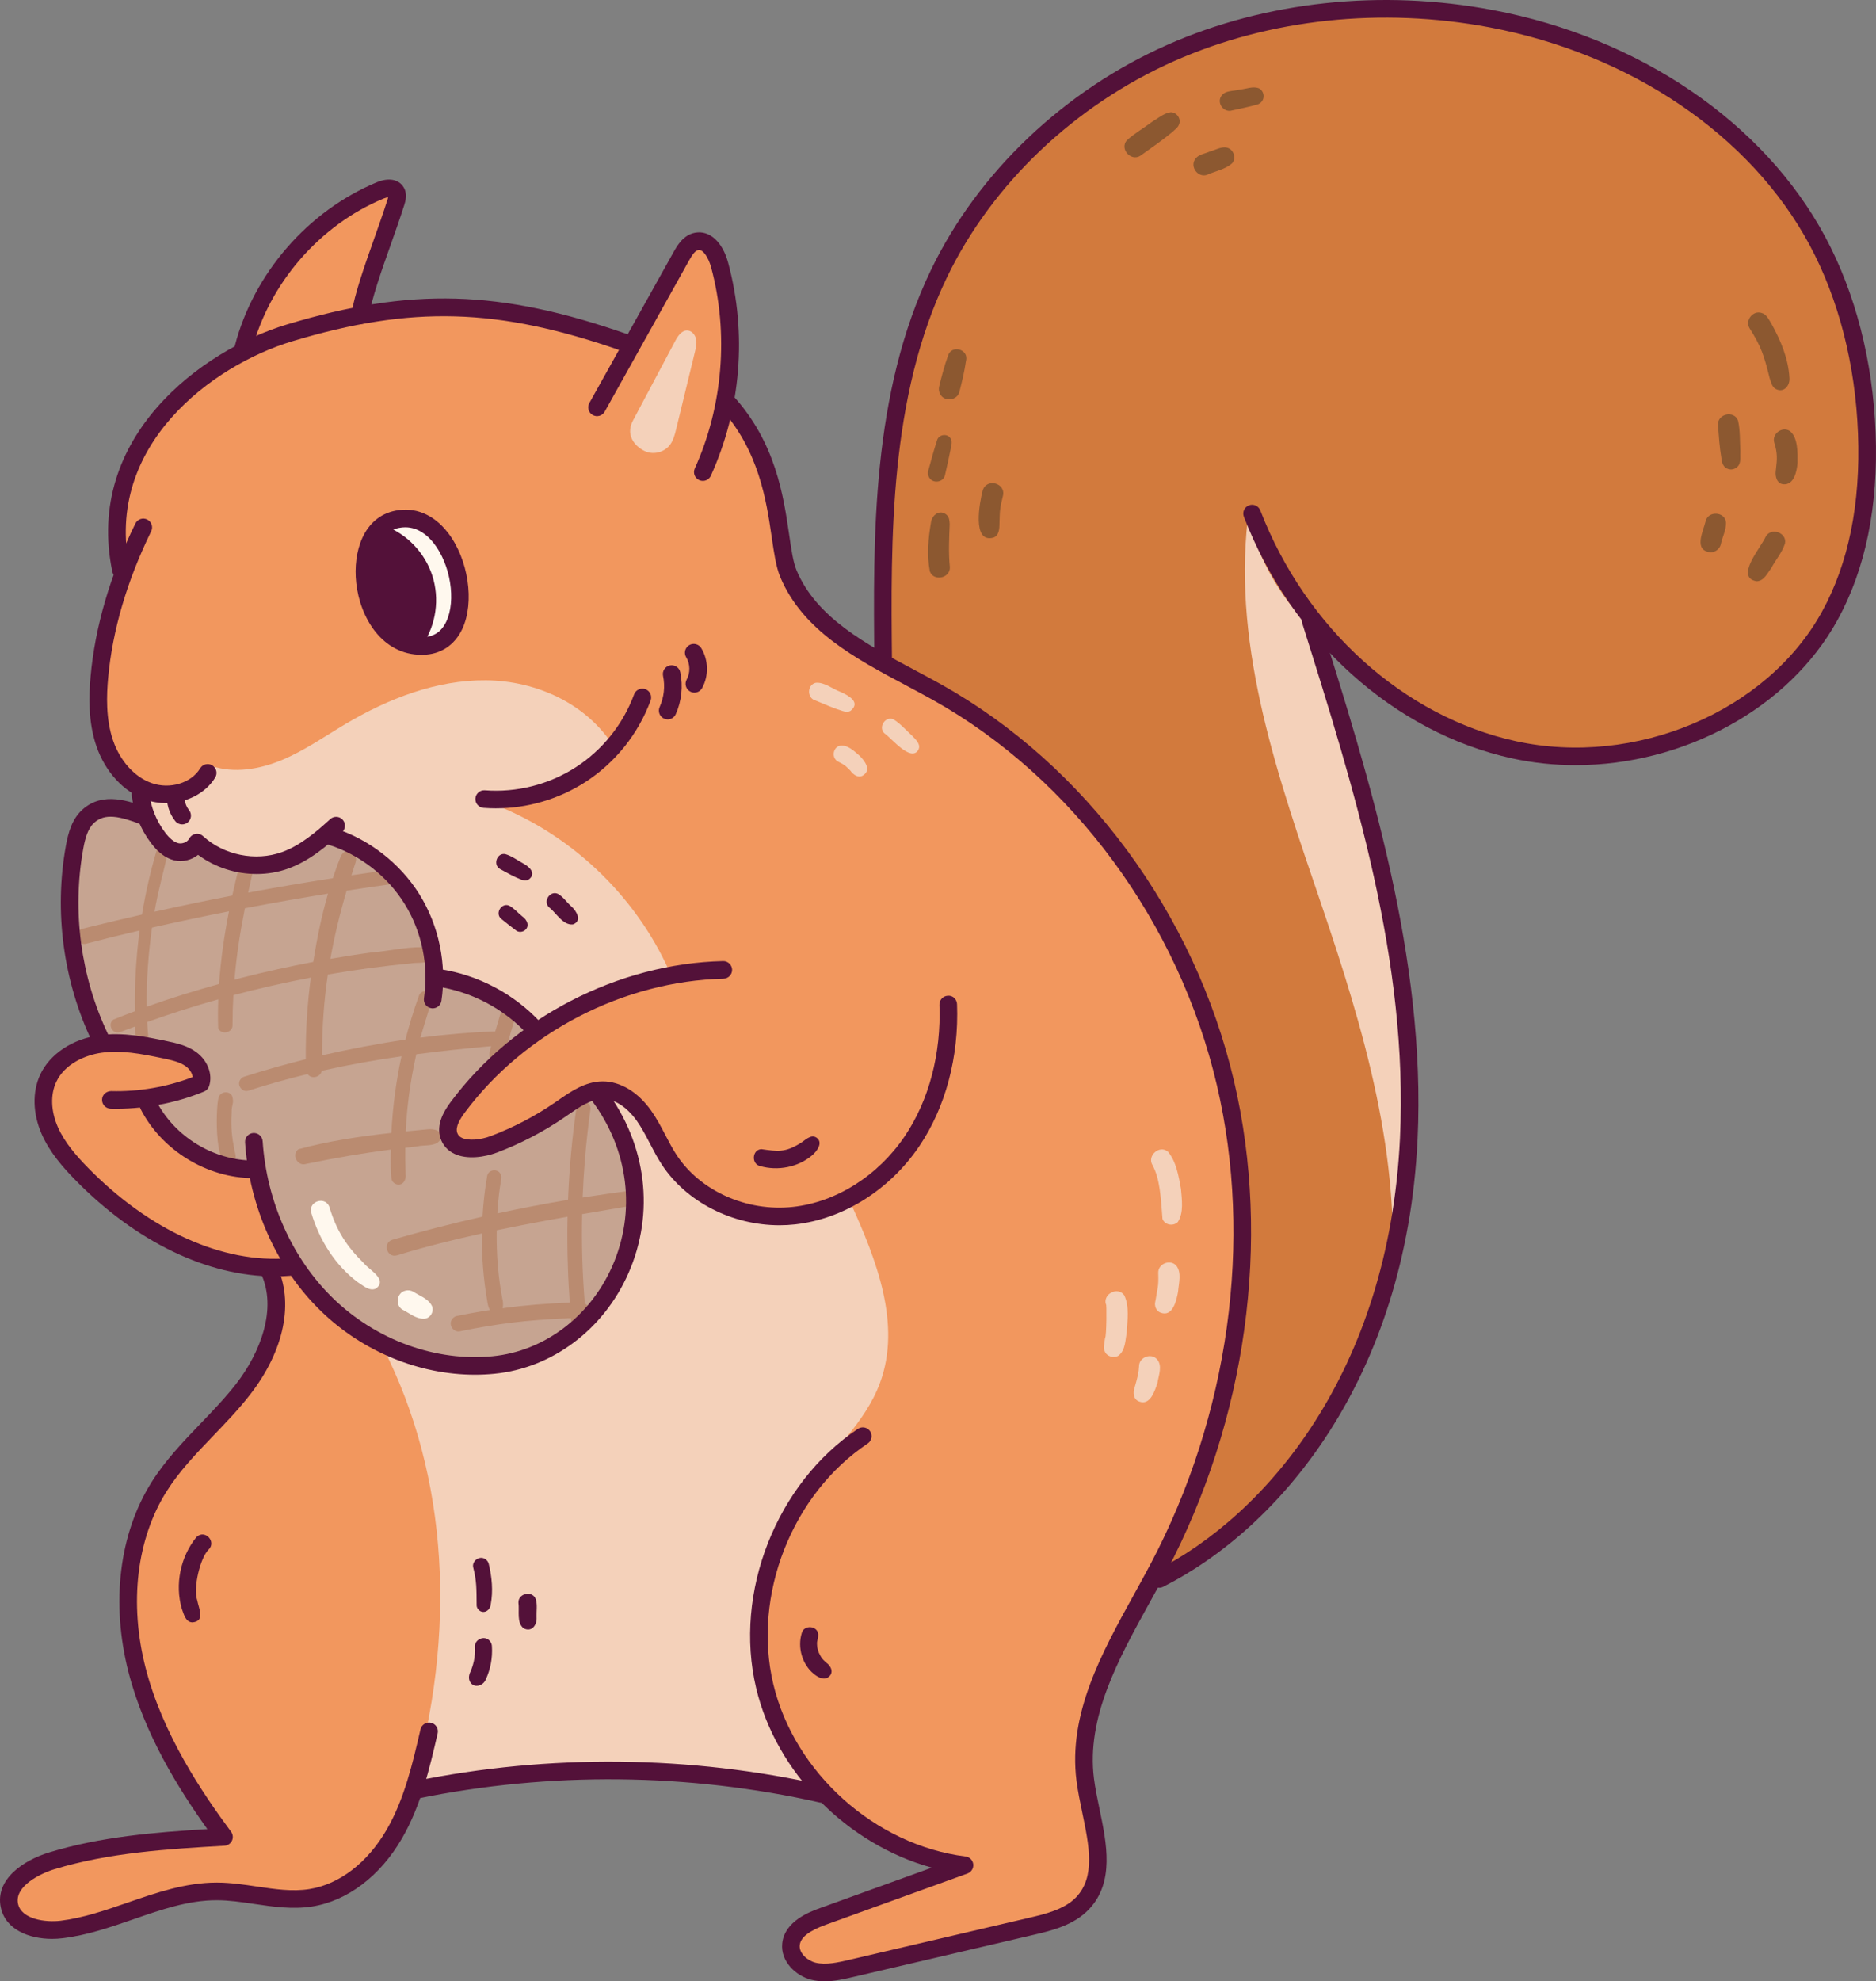 <?xml version="1.0" encoding="UTF-8"?>
<svg id="Layer_2" data-name="Layer 2" xmlns="http://www.w3.org/2000/svg" viewBox="0 0 850.939 898.396">
  <rect x="0" y="0" width="850.939" height="898.396" fill="#808080" stroke="none"/>
  <defs>
    <style>
      .cls-1 {
        fill: #8c5830;
      }

      .cls-2 {
        fill: #d27a3d;
      }

      .cls-3 {
        fill: #531139;
      }

      .cls-4 {
        fill: #ba8b70;
      }

      .cls-5 {
        fill: #c6a491;
      }

      .cls-6 {
        fill: #f2975e;
      }

      .cls-7 {
        fill: #f4d1ba;
      }

      .cls-8 {
        fill: #fff8ee;
      }
    </style>
  </defs>
  <g id="Layer_1-2" data-name="Layer 1">
    <g>
      <g>
        <path class="cls-6" d="M332.374,185.222c19.65,17.47,14.824,60.728,32.596,87.071,17.772,26.342,68.206,43.114,97.937,66.879,29.731,23.765,70.244,68.855,93.548,149.014,23.304,80.16-9.48,178.061-18.22,196.877-8.74,18.816-39.463,76.75-45.988,94.772-6.525,18.022,4.661,47.945,6.836,63.078,2.175,15.132-11.217,25.79-29.519,29.519-18.302,3.729-68.018,18.426-89.49,21.129-21.471,2.703-23.951-6.763-19.265-15.847,4.686-9.084,72.032-33.922,72.032-33.922-23.088-5.108-44.766-16.453-62.124-32.511-57.415-13.593-121.113-13.4-180.83,2.248-6.626,25.098-31.152,46.278-58.155,48.138-13.581.936-27.18-2.53-40.761-1.596-22.78,1.568-43.555,15.331-66.383,15.863-7.061.165-15.198-1.679-18.418-7.966-2.984-5.827-.238-13.29,4.659-17.636,4.896-4.346,11.431-6.269,17.77-7.903,23.199-5.979,46.963-9.766,70.872-11.294-23.033-24.676-38.278-54.663-41.106-85.944-2.828-31.281,6.793-63.517,26.303-88.131,9.791-12.353,21.931-22.833,30.569-36.018,8.637-13.185,13.355-30.554,6.442-44.719-17.813-4.81-35.712-10.075-52.287-18.381-16.575-8.306-31.924-19.911-41.917-35.528-6.094-9.524-10.081-21.599-5.899-32.104,4.146-10.414,15.475-16.547,26.62-17.742,11.145-1.195,22.283,1.655,33.13,4.481,3.837,1,8.279,2.56,9.383,6.368,1.468,5.067-4.295,9.372-9.493,10.269-5.199.897-10.991.32-15.263,3.415,9.56,22.996,31.616,35.471,52.164,32.11,1.315,24.223,13.122,50.298,33.1,67.676,19.978,17.378,48.028,25.471,73.977,20.202,25.949-5.269,48.989-24.208,58.07-49.081,9.081-24.873,3.307-54.837-15.211-73.763-13.261,11.149-29.315,19.189-46.296,23.94-3.459.968-7.068,1.807-10.617,1.251s-7.05-2.813-8.068-6.258c-1.486-5.027,2.567-9.852,6.309-13.524,11.141-10.934,22.4-21.748,33.774-32.44-12.91-11.9-29.267-19.228-46.283-21.19-2.64-29.904-22.865-56.611-50.091-67.236-5.199,8.959-15.459,14.315-26.104,15.006-10.645.691-21.511-3.293-29.186-10.701-7.379,4.286-15.353,1.359-20.652-4.227-5.3-5.586-7.803-13.703-6.57-21.304-14.146-10.851-20.044-29.858-19.402-47.675.642-17.817,6.885-34.894,9.077-52.291-3.357-20.858.837-42.85,11.637-61.007,10.8-18.158,28.122-32.342,47.719-39.459,7.026-31.094,29.616-58.259,58.907-70.838,2.649-1.138,6.68-1.587,7.534,1.167.309.998.008,2.071-.292,3.072-5.057,16.865-10.114,33.731-14.114,51.635,39.846-8.778,82.641-3.516,118.268,14.576,9.089-13.915,18.179-27.83,27.268-41.746,2.198-3.365,5.364-7.18,9.319-6.461,3.758.683,5.473,5.002,6.406,8.706,5.25,20.859,6.809,42.64,5.778,67.979Z"/>
        <path class="cls-2" d="M403.49,304.364c74.15,33.009,127.5,94.401,150.731,172.17,23.231,77.769,10.828,165.432-32.503,239.765,71.921-34.008,111.329-115.934,116.821-195.3,5.492-79.366-17.048-157.696-44.498-236.033,37.428,39.929,92.883,67.266,146.617,56.884,62.314-12.04,107.563-75.187,108.086-138.651.522-63.464-33.012-125.093-86.157-159.787-77.302-50.465-191.98-50.602-267.787,2.082-75.807,52.685-108.073,161.752-91.31,258.869Z"/>
        <path class="cls-7" d="M305.092,443.833c-14.754-35.525-44.35-64.61-80.127-78.744,20.136-.699,40.487-10.241,53.813-25.972-12.585-20.343-35.794-30.434-58.31-30.644-22.515-.21-44.342,8.295-63.703,19.791-9.495,5.638-18.608,12.047-28.792,16.317s-21.842,6.259-32.284,2.665c-8.627,11.896-23.569,15.661-29.705,10.143.141,5.189.292,10.44,1.695,15.437,1.403,4.997,4.212,9.796,8.616,12.543,4.404,2.747,10.547,3.005,12.912-1.191,8.534,5.794,19.139,8.466,29.4,7.41,10.261-1.057,20.098-5.835,29.383-14.13,27.693,9.688,47.983,37.572,49.344,65.439,16.847,1.867,32.819,10.676,44.007,26.209,17.387-13.728,38.755-22.351,63.75-25.274Z"/>
        <path class="cls-7" d="M385.768,545.35c11.785,25.801,23.222,55.123,13.38,81.726-6.777,18.318-22.455,31.63-33.822,47.512-28.393,39.673-26.934,98.137,3.404,136.343-57.604-11.324-120.9-11.462-181.953.231,20.666-70.648,16.636-141.707-12.982-200.004,30.457,17.226,72.612,9.928,95.506-16.533,22.894-26.462,24.053-69.229,2.051-97.631,5.803-3.544,13.682-.505,18.224,4.554,4.542,5.06,6.829,11.687,10.075,17.662,7.601,13.989,21.052,24.678,36.396,28.924,15.344,4.246,32.376,1.991,49.72-2.783Z"/>
        <path class="cls-7" d="M287.111,190.686c6.39-12.028,12.78-24.056,19.169-36.084,1.212-2.282,2.982-4.898,5.562-4.749,1.982.114,3.503,1.984,3.896,3.929.393,1.946-.078,3.95-.546,5.879-2.823,11.617-5.646,23.233-8.469,34.85-.63,2.591-1.301,5.27-2.95,7.365-2.478,3.147-7.112,4.381-10.826,2.882-3.714-1.499-9.812-6.587-5.835-14.072Z"/>
        <path class="cls-7" d="M565.924,235.794c-6.641,59.104,14.08,117.421,33.229,173.73,19.149,56.309,37.241,116.137,31.571,176.425,15.936-99.522,3.967-203.361-31.835-297.58-14.233-12.26-25.274-28.193-32.965-52.575Z"/>
        <path class="cls-5" d="M243.651,467.916c-15.044,8.347-27.959,20.498-37.207,35.006-1.824,2.861-3.543,5.915-3.962,9.282-.418,3.367.745,7.132,3.623,8.931,3.952,2.471,9.071.429,13.25-1.637,16.906-8.357,33.812-16.714,50.718-25.07,15.499,19.684,21.349,45.716,15.094,68.684-6.254,22.968-24.225,42.283-46.485,50.717-22.26,8.434-48.243,5.981-68.831-5.967-28.883-16.761-44.88-48.996-55.996-80.486-20.829-.499-38.539-11.311-45.319-27.434,5.325-.65,10.542-2.183,15.371-4.519,3.176-1.536,6.47-3.806,7.149-7.268.554-2.821-.868-5.751-2.993-7.687-2.125-1.936-4.864-3.044-7.584-3.974-11.19-3.825-23.183-5.283-34.963-4.248-12.89-28.546-15.911-60.903-8.987-91.062.609-2.654,1.322-5.355,2.88-7.588,2.793-4.003,7.928-5.841,12.809-5.867,4.881-.026,9.623,1.494,14.388,2.978,1.436,5.122,3.584,10.421,7.948,13.464s11.465,2.601,15.466-4.096c7.473,7.869,18.38,12.355,29.227,12.022,10.847-.334,21.458-5.481,29.845-14.926,13.954,4.095,26.496,12.853,35.147,24.542,8.651,11.689,13.362,26.242,13.196,42.616,8.253,1.476,16.585,2.974,24.31,6.233,7.725,3.259,14.9,8.475,21.906,17.352Z"/>
        <path class="cls-8" d="M210.26,261.273c-1.935-6.182-3.921-12.469-7.604-17.799s-9.39-9.65-15.855-10.053c-8.448-.526-16.231,5.971-19.208,13.894-2.977,7.924-1.931,16.848.662,24.906,1.706,5.3,4.127,10.494,7.999,14.495,3.872,4.001,9.37,6.685,14.918,6.211,6.069-.519,11.382-4.751,14.447-10.015,3.065-5.264,7.689-11.902,4.641-21.64Z"/>
        <path class="cls-3" d="M169.741,242.765c5.316-.863,10.786,1.61,14.559,5.453,3.773,3.843,6.064,8.901,7.715,14.028,2.561,7.951,3.702,16.825.455,24.521-1.163,2.757-3.176,5.5-6.114,6.064-3.177.61-6.211-1.521-8.492-3.814-11.211-11.268-14.312-29.799-8.122-46.252Z"/>
        <path class="cls-3" d="M370.542,515.967c-2.796-2.083-5.554,1.402-7.932,2.656-6.632,3.954-9.755,3.504-17.322,2.426-4.156.312-4.558,6.728-.524,7.679,8.02,2.291,17.235.566,23.623-4.877,2.082-1.77,5.038-5.586,2.154-7.884Z"/>
        <path class="cls-3" d="M89.122,696.96c-7.289,8.918-9.874,21.506-6.637,32.566.952,2.435,1.647,6.11,4.891,6.118,5.808-.63,2.783-6.25,2.127-9.833-2.054-5.992,1.437-19.516,5.022-23.078,3.87-3.614-1.57-9.46-5.402-5.773Z"/>
        <path class="cls-3" d="M374.656,753.827c-2.118-2.119-1.718-1.463-3.265-4.481-.178-.548-.521-1.617-.69-2.394-.011-.115-.028-.301-.058-.629-.256-3.119.41-1.594.482-5.257-.304-4.046-6.546-4.434-7.472-.51-1.966,6.462.182,14.049,5.397,18.383,1.785,1.484,4.662,3.17,6.791,1.442,2.563-1.939,1.08-5.097-1.185-6.553Z"/>
        <path class="cls-3" d="M221.674,709.05c-.245-.902-.857-1.689-1.662-2.161-2.651-1.669-6.24,1.085-5.311,4.083,1.489,5.806,1.438,9.465,1.495,16.818-.022,1.108.616,2.102,1.538,2.681,2.216,1.32,4.677-.573,4.846-2.945,1.171-6.128.539-12.449-.906-18.476Z"/>
        <path class="cls-3" d="M222.005,743.883c-2.267-2.426-6.699-.595-6.59,2.729.381,4.78-.975,9.007-2.013,11.36-.72,1.481-1.017,3.28-.12,4.76,1.736,2.925,5.905,1.702,7.023-1.135,2.183-4.644,3.137-9.866,2.83-14.985.007-1.015-.415-2.014-1.131-2.729Z"/>
        <path class="cls-3" d="M243.032,725.151c-1.461-4.109-8.037-2.744-7.876,1.585.527,3.677-.93,9.12,2.388,11.615,3.707,1.874,6.09-1.574,5.845-5.055-.119-2.678.449-5.579-.356-8.146Z"/>
        <path class="cls-3" d="M237.613,391.677c-2.752-1.479-5.414-3.522-8.404-4.397-3.837-.751-5.767,4.955-2.346,6.791,3.147,1.7,6.255,3.507,9.607,4.78,1.184.469,2.641.609,3.65-.298,3.059-2.577.046-5.481-2.507-6.876Z"/>
        <path class="cls-3" d="M259.045,410.885c-2-1.776-3.583-4.242-5.911-5.555-3.586-1.758-6.994,3.366-4.089,6.068,3.262,2.528,6.263,8.206,10.819,7.763,4.386-1.555,1.601-6.207-.819-8.275Z"/>
        <path class="cls-3" d="M236.855,415.482c-1.913-1.559-3.619-3.547-5.753-4.765-3.423-1.679-6.675,3.213-3.903,5.792,2.348,1.893,4.697,3.783,7.123,5.578,1.031.625,2.318.568,3.36,0,2.858-1.78,1.53-5.067-.827-6.604Z"/>
        <path class="cls-7" d="M535.674,539.081c-1.025-5.711-2.11-12.337-5.885-16.85-3.839-3.318-9.683,1.87-6.985,6.132,3.296,6.103,3.746,14.429,4.489,24.317.99,2.802,4.961,3.499,6.982,1.386,2.731-4.236,1.798-10.155,1.399-14.985Z"/>
        <path class="cls-7" d="M533.485,573.807c-2.792-2.989-8.25-.733-8.115,3.361.217,6.567-.324,6.576-1.279,12.769-.075.506.095-.652.129-.954-.073.987-.511,1.963-.265,2.945.09,1.419,1.181,2.829,2.519,3.297,5.524,2.053,7.201-5.629,7.906-9.6.285-3.793,1.752-8.627-.895-11.819Z"/>
        <path class="cls-7" d="M524.764,616.284c-2.792-2.989-8.249-.732-8.115,3.361-.151,2.679-.548,4.494-1.973,9.443-.871,2.324-.621,5.464,2.05,6.411,5.005,1.924,7.074-4.805,8.29-8.418.515-3.44,2.432-7.886-.252-10.796Z"/>
        <path class="cls-7" d="M509.963,587.353c-2.867-4.176-9.825-.66-8.317,4.144.395-1.244.277,14.855-.384,15.136.026-.2.033-.266-.006.01-.003,0-.005.012-.008.012-.028.216-.04.312-.057.445-.009.063-.011.076-.021.15-.044.295-.094.588-.138.883-.109,1.48-.722,3.101.028,4.489.843,2.425,4.097,3.434,6.245,2.105,3.189-2.385,3.137-7.094,3.788-10.711.294-5.397,1.247-11.709-1.13-16.664Z"/>
        <path class="cls-7" d="M381.223,313.724c-3.664-1.341-7.238-4.494-11.234-4.125-4.005.967-4.012,7.094,0,8.06,4.024,1.673,8.017,3.48,12.197,4.731,1.196.367,2.53.603,3.651-.107,4.792-3.927-1.111-7.007-4.614-8.56Z"/>
        <path class="cls-7" d="M413.909,333.796c-2.752-2.556-5.361-5.526-8.512-7.542-3.707-1.818-7.232,3.481-4.229,6.275,3.343,2.269,11.857,13.043,15.32,7.622,1.44-2.48-.978-4.685-2.579-6.355Z"/>
        <path class="cls-7" d="M389.99,342.766c-2.472-2.099-5.522-5.202-9.013-4.627-3.245.781-3.868,5.539-.932,7.133,3.734,1.973,2.999,1.61,5.663,4.142,1.364,2.009,3.982,3.754,6.201,1.872,3.273-2.488.176-6.369-1.918-8.52Z"/>
        <path class="cls-1" d="M811.655,171.169c-.485-8.633-3.994-16.893-8.151-24.374-1.202-1.877-2.164-4.325-4.535-4.915-3.933-1.223-7.561,3.488-5.367,6.983,5.284,8.337,6.591,12.45,9.079,22.559.645,1.763.973,3.95,2.747,4.948,3.701,1.983,6.642-1.562,6.227-5.201Z"/>
        <path class="cls-1" d="M811.776,195.391c-3.487-2.195-8.204,1.428-6.983,5.368,1.568,4.649,1.202,8.105.881,10.832-.028.397-.074.791-.121,1.186-.037.274-.075.587-.102.87-.303,2.481.564,5.71,3.489,5.935,4.847.415,6.105-5.944,6.408-9.685.028-4.42.267-11.643-3.573-14.506Z"/>
        <path class="cls-1" d="M800.882,243.388c-2.038,4.751-14.157,18.454-4.099,20.187,3.345-.105,4.869-3.657,6.654-5.978,1.953-3.738,5.006-7.158,6.217-11.177.969-4.956-6.401-7.451-8.773-3.031Z"/>
        <path class="cls-1" d="M789.402,204.678c-.244-4.617-.021-9.474-1.045-13.958-1.688-4.744-9.283-3.171-9.098,1.831.382,5.087.682,10.19,1.554,15.222.151,2.139.963,4.365,3.249,4.956,1.792.516,3.745-.329,4.695-1.911.98-1.86.494-4.11.644-6.141Z"/>
        <path class="cls-1" d="M773.655,236.33c-1.127,4.708-5.662,13.332,2.274,14.101,2.079.024,4.049-1.482,4.583-3.49.674-3.314,2.491-6.596,2.395-9.98-.378-5.013-8.104-5.488-9.252-.632Z"/>
        <path class="cls-1" d="M430.769,237.697c-.098-1.464-.126-3.079-1.287-4.145-2.943-2.778-6.746-.22-7.198,3.33-1.255,7.214-1.888,14.974-.53,22.167,1.688,4.742,9.282,3.172,9.098-1.831-.671-6.494-.341-13.017-.082-19.52Z"/>
        <path class="cls-1" d="M431.233,198.918c-1.384-2.558-5.534-2.018-6.219.813-1.476,4.528-2.727,9.123-3.967,13.72-.28,1.008-.133,2.122.395,3.024,1.597,2.95,6.382,2.327,7.172-.937.858-3.763,1.737-7.522,2.464-11.313.201-1.747,1.147-3.657.156-5.306Z"/>
        <path class="cls-1" d="M429.978,161.395c-1.63,4.48-2.819,9.097-3.957,13.723-.338,1.221-.161,2.571.479,3.663,1.934,3.574,7.731,2.819,8.688-1.135,1.175-4.625,2.3-9.266,2.973-13.995,1.448-5.348-6.672-7.581-8.183-2.256Z"/>
        <path class="cls-1" d="M445.72,222.488c-1.349,5.149-4.973,23.957,4.84,21.309,2.307-.77,2.708-3.369,2.77-5.488.195-6.891.111-7.502,1.557-13.293,1.623-5.99-7.474-8.494-9.167-2.527Z"/>
        <path class="cls-1" d="M530.992,50.893c-3.151.44-5.777,2.776-8.459,4.367-3.747,2.848-8.011,5.219-11.438,8.402-3.321,3.836,1.872,9.684,6.132,6.985,4.905-3.545,9.93-6.937,14.587-10.811.992-1.051,2.411-1.87,2.92-3.271,1.259-2.554-.94-5.732-3.742-5.671Z"/>
        <path class="cls-1" d="M571.209,40.122c-2.79-1.251-6.001.276-8.921.486-2.818.816-6.692.23-8.406,3.066-2.015,3.197,1.31,7.525,4.924,6.405,3.833-.822,7.668-1.631,11.45-2.669.994-.271,1.864-.945,2.383-1.833,1.114-1.817.426-4.411-1.431-5.456Z"/>
        <path class="cls-1" d="M557.618,67.381c-2.851-1.584-5.9.556-8.722,1.26-2.34,1.106-5.478,1.301-6.903,3.708-2.197,3.486,1.429,8.204,5.368,6.983,3.77-1.722,8.457-2.499,11.525-5.309,1.736-1.978,1.001-5.39-1.268-6.641Z"/>
      </g>
      <path class="cls-4" d="M106.249,520.887c-1.088-5.479-1.55-9.475-1.174-16.541-.106-3.695,1.299-3.929.199-7.443-1.363-2.516-5.449-1.988-6.123.8-1.395,4.307-2.149,37.88,7.381,28.661.975-1.734-.07-3.666-.283-5.477Z"/>
      <path class="cls-4" d="M233.012,459.792c-1.402-2.588-5.603-2.044-6.297.823-.682,2.357-1.384,4.709-2.077,7.064-11.341.396-22.67,1.38-33.953,2.831,1.765-6.181,3.903-12.274,5.403-18.403-.255-3.296-5.364-3.651-6.127-.419-2.355,6.464-4.349,13.054-6.053,19.719-12.708,1.847-25.335,4.287-37.834,7.113,0-12.636.859-24.725,2.627-36.637,12.6-2.177,25.112-3.887,37.365-4.998,3.017-.629,6.72.272,9.266-1.643,1.603-1.535,1.222-4.385-.706-5.478-7.745-1.096-18.075,1.535-26.167,2.127-6.224.814-12.423,1.805-18.608,2.873,1.826-10.247,4.279-20.455,7.379-30.903,7.038-1.087,13.932-2.099,20.58-3.009,4.746-1.243,3.345-6.752-1.394-6.366-5.672.766-11.34,1.569-17.002,2.408.631-1.974,1.217-3.927,1.892-5.924,1.39-4.666-4.171-7.406-6.617-2.977-1.375,3.354-2.593,6.769-3.738,10.211-12.827,1.985-25.624,4.155-38.385,6.528.879-4.068,1.802-8.182,2.81-12.433-.273-3.573-5.8-3.94-6.624-.452-1.228,4.704-2.349,9.462-3.401,14.243-11.785,2.263-23.534,4.702-35.247,7.31,1.509-9.14,4.105-18.12,6.084-27.079-.218-2.812-4.584-3.124-5.237-.358-2.788,9.427-4.953,19.03-6.545,28.727-7.94,1.809-15.868,3.67-23.769,5.643-1.876.605-4.294.529-5.386,2.429-1.579,2.544,1.024,6.005,3.927,5.108,7.862-2.059,15.946-4.046,24.148-5.961-1.616,12.125-2.3,24.372-2.098,36.603-3.279,1.241-6.566,2.463-9.797,3.81-2.839,1.965-.482,6.778,2.855,5.731,2.323-.91,4.689-1.731,7.031-2.604-.054,2.656-.015,5.337,1.109,7.165,2.217,2.175,5.573-.303,4.778-3.134-.178-2.005-.315-4.027-.42-6.057,10.609-3.807,21.371-7.231,32.215-10.281-.157,4.331-.181,8.659-.048,12.976,1.211,3.382,6.644,2.28,6.513-1.311.01-4.655.147-9.157.394-13.564,11.692-3.107,23.429-5.75,35.12-7.963-1.628,12.261-2.397,24.634-2.291,37.003-9.347,2.342-18.627,4.948-27.803,7.889-.831.226-1.54.783-1.976,1.52-1.507,2.421.979,5.711,3.735,4.858,9.072-2.931,18.017-5.391,26.912-7.545.094.12.138.259.256.369,1.982,2.103,5.652.821,6.179-1.853,12.065-2.71,24.06-4.846,36.114-6.565-2.479,11.43-3.998,23.066-4.591,34.745-14.229,1.566-28.48,3.67-42.112,7.377-3.347,2.306-.543,7.916,3.337,6.699,13.831-2.88,26.164-4.935,38.552-6.542-.014.903-.077,1.805-.08,2.709.044,3.609-.121,7.248.429,10.826.283,1.098,1.177,1.912,2.243,2.243,2.951.741,4.471-2.104,4.107-4.691-.169-4.102-.208-8.035-.166-11.891,1.717-.201,3.437-.399,5.171-.587,3.489-.887,9.334.337,10.994-3.593.878-3.718-3.279-4.515-6.085-4.184-3.278.302-6.572.62-9.871.95.545-11.439,2.046-22.236,4.504-33.674.08-.439.211-.868.299-1.305,11.185-1.464,22.472-2.642,33.946-3.676-.523,2.018-1.414,4.335-.156,6.093,1.357,1.963,4.594,1.328,5.311-.897,2.336-5.51,3.623-11.408,5.422-17.107.245-.886.116-1.863-.347-2.655ZM99.365,446.168c-11.039,3.079-22.024,6.437-32.802,10.315-.177-12.385.814-24.827,2.396-35.871,11.511-2.622,23.217-5.091,34.903-7.388-2.145,10.888-3.736,21.911-4.497,32.944ZM142.07,436.171c-11.018,2.089-21.974,4.51-32.84,7.282-.962.254-1.921.535-2.883.793.932-11.008,2.565-21.541,4.734-32.423,12.771-2.435,25.43-4.651,37.695-6.628-2.931,10.147-5.038,20.555-6.707,30.976Z"/>
      <path class="cls-4" d="M289.45,546.202c2.979-2.073.755-7.08-2.796-6.356-7.479.911-14.937,1.983-22.381,3.148.237-5.831.588-11.657,1.064-17.473.574-7.363,1.757-17.468,2.415-22.017.229-.834.109-1.738-.325-2.483-1.311-2.406-5.24-1.923-5.889.77-2.038,14.004-3.319,28.113-3.877,42.252-10.73,1.788-21.414,3.854-32.049,6.147.036-.58.027-1.142.07-1.724.507-6.213.806-8.525,1.642-13.703.233-.845.111-1.769-.33-2.524-1.332-2.452-5.327-1.95-5.986.782-1.093,6.165-1.783,12.389-2.15,18.63-13.696,3.094-27.301,6.589-40.791,10.47-4.59,1.28-2.73,8.369,1.962,7.116,12.314-3.799,25.376-7.065,38.554-9.956-.126,10.234.667,20.48,2.41,30.576.229,1.375.471,3.018,1.278,4.179-.951.146-1.906.261-2.855.416-4.14.677-8.265,1.445-12.372,2.299-.889.242-1.657.841-2.123,1.632-1.631,2.603,1.06,6.131,4.011,5.217,16.868-3.429,29.854-5.034,47.644-5.784.773-.1,1.577-.114,2.39-.105.015.172.023.345.038.517.067,1.97.721,4.348,2.809,4.999,2.511.716,4.315-1.838,4.157-4.14-.078-.741-.123-1.485-.196-2.227.025-.014.053-.02.078-.034,2.723-2.002,1.629-4.582-.587-5.736-1.116-13.49-1.519-27.033-1.216-40.566,8.837-1.533,17.38-2.959,25.403-4.323ZM227.954,593.208c.476-1.622.12-3.629-.081-4.23-1.843-9.457-2.751-20.038-2.57-31.138,10.819-2.266,21.641-4.297,32.133-6.155-.154,7.538-.121,15.081.15,22.617.163,5.463.476,10.921.858,16.374-10.2.311-20.378,1.166-30.49,2.532Z"/>
      <path class="cls-8" d="M165.141,572.911c-8.163-8.021-12.549-15.131-15.644-25.313-1.509-5.404-9.763-3.146-8.306,2.29,3.6,12.25,10.757,23.752,21.035,31.47,2.423,1.49,5.408,4.38,8.378,2.882,5.252-4.105-2.952-8.277-5.462-11.328Z"/>
      <path class="cls-8" d="M195.682,591.723c-1.764-3.014-5.383-4.169-8.188-6.001-1.092-.641-2.443-.816-3.663-.479-3.952.95-4.71,6.747-1.135,8.688,3.025,1.497,5.884,4.034,9.396,4.049,3.107.101,5.245-3.625,3.59-6.257Z"/>
      <g>
        <path class="cls-3" d="M54.845,262.327c-1.853,0-3.516-1.296-3.91-3.184-12.627-60.886,40.446-100.349,79.203-112.016,56.18-16.912,96.568-15.773,154.3,4.359,2.084.726,3.184,3.005,2.458,5.088-.726,2.088-3.02,3.192-5.088,2.458-55.926-19.503-95.007-20.619-149.368-4.249-35.939,10.817-85.22,47.107-73.677,102.737.449,2.162-.94,4.277-3.102,4.726-.273.055-.546.082-.816.082Z"/>
        <path class="cls-3" d="M75.312,364.166c-3.102,0-6.232-.503-9.225-1.565-9.943-3.52-18.282-12.526-22.301-24.096-3.957-11.383-3.438-23.557-2.7-31.725,2.041-22.613,8.877-45.956,20.315-69.385.968-1.986,3.375-2.806,5.342-1.838,1.982.968,2.806,3.36,1.838,5.342-11.008,22.555-17.583,44.961-19.534,66.599-.671,7.43-1.163,18.457,2.287,28.385,3.231,9.295,9.744,16.467,17.423,19.187,8.316,2.931,17.997.02,22.036-6.673,1.143-1.893,3.598-2.505,5.486-1.358,1.889,1.143,2.497,3.598,1.358,5.486-4.421,7.32-13.248,11.64-22.324,11.64Z"/>
        <path class="cls-3" d="M82.629,373.816c-1.167,0-2.326-.507-3.114-1.487-2.852-3.539-4.207-8.163-3.711-12.682.242-2.193,2.177-3.797,4.41-3.535,2.193.242,3.777,2.217,3.535,4.409-.261,2.384.48,4.925,1.986,6.79,1.385,1.717,1.116,4.234-.601,5.619-.741.597-1.627.886-2.505.886Z"/>
        <path class="cls-3" d="M116.418,396.304c-9.471.004-18.992-3.028-26.562-8.682-2.973,2.373-7.043,3.399-10.84,2.482-3.805-.936-7.239-3.485-10.493-7.797-4.819-6.368-7.863-13.931-8.8-21.868-.257-2.189,1.307-4.179,3.5-4.437,2.197-.269,4.175,1.307,4.437,3.5.773,6.524,3.274,12.745,7.239,17.985,2.103,2.786,4.074,4.374,6.021,4.854,1.643.378,4.015-.371,4.952-2.142.581-1.097,1.635-1.861,2.856-2.072,1.214-.215,2.474.156,3.383.995,9.393,8.636,23.772,11.558,35.771,7.254,8.398-3.005,15.706-9.295,21.899-14.957,1.631-1.483,4.156-1.377,5.646.254,1.487,1.627,1.374,4.156-.254,5.646-6.766,6.185-14.805,13.076-24.599,16.581-4.53,1.623-9.338,2.404-14.157,2.404Z"/>
        <path class="cls-3" d="M196.269,457.214c-.199,0-.402-.016-.605-.047-2.181-.332-3.68-2.369-3.348-4.55,2.232-14.661-.991-30.277-8.838-42.85-7.843-12.577-20.455-22.336-34.605-26.773-2.103-.659-3.274-2.903-2.614-5.01.659-2.099,2.868-3.282,5.01-2.614,15.94,5.003,30.152,15.995,38.991,30.168,8.842,14.165,12.471,31.764,9.954,48.282-.3,1.978-2.002,3.395-3.945,3.395Z"/>
        <path class="cls-3" d="M242.244,470.294c-1.073,0-2.142-.429-2.93-1.28-10.832-11.679-25.481-19.394-41.246-21.72-2.185-.32-3.695-2.353-3.372-4.534.32-2.181,2.345-3.719,4.534-3.371,17.56,2.591,33.875,11.18,45.944,24.194,1.498,1.615,1.405,4.144-.215,5.646-.769.714-1.744,1.065-2.716,1.065Z"/>
        <path class="cls-3" d="M45.348,474.54c-1.495,0-2.927-.839-3.61-2.279-13.049-27.386-17.259-58.915-11.851-88.775,1.081-5.947,2.728-12.042,7.453-16.331,9.369-8.519,21.638-3.836,29.75-.741,2.064.788,3.094,3.098,2.31,5.159-.788,2.064-3.106,3.098-5.159,2.31-10.235-3.906-16.697-5.202-21.528-.812-2.962,2.689-4.136,7.278-4.96,11.839-5.112,28.225-1.135,58.026,11.195,83.917.952,1.99.105,4.374-1.889,5.323-.554.265-1.139.39-1.713.39Z"/>
        <path class="cls-3" d="M124.66,578.771c-30.429,0-63.005-15.64-90.464-43.693-5.494-5.611-11.601-12.471-15.254-20.783-4.105-9.318-4.359-19.175-.695-27.034,4.343-9.326,14.614-16.159,26.8-17.837,10.836-1.491,21.844.816,30.695,2.677,4.054.851,9.108,1.908,13.291,4.971,5.178,3.793,7.562,10.142,5.806,15.433-.367,1.104-1.198,1.994-2.275,2.435-13.334,5.479-27.975,8.117-42.389,7.781-2.205-.062-3.945-1.896-3.887-4.105s1.834-3.816,4.105-3.887c12.514.347,25.282-1.85,37.016-6.341-.199-1.842-1.565-3.746-3.098-4.87-2.79-2.041-6.731-2.868-10.212-3.598-10.481-2.205-19.203-3.797-27.959-2.583-7.469,1.03-16.815,5.065-20.65,13.299-2.689,5.775-2.411,13.225.765,20.44,3.141,7.141,8.663,13.314,13.654,18.414,27.944,28.541,61.206,43.537,91.194,41.024,2.236-.179,4.132,1.456,4.312,3.656.179,2.201-1.459,4.129-3.656,4.312-2.349.191-4.722.289-7.098.289Z"/>
        <path class="cls-3" d="M215.44,623.35c-25.29,0-50.857-10.438-69.853-28.845-19.944-19.32-32.49-47.209-34.425-76.518-.144-2.201,1.522-4.105,3.726-4.249,2.22-.121,4.105,1.518,4.249,3.727,1.803,27.354,13.47,53.343,32.01,71.305,19.554,18.937,46.584,28.74,72.358,26.195,23.355-2.302,44.13-17.942,54.217-40.817,10.891-24.712,7.434-52.785-9.252-75.098-1.323-1.768-.96-4.269.808-5.592,1.768-1.327,4.273-.96,5.592.808,18.438,24.65,22.239,55.719,10.165,83.105-11.246,25.509-34.523,42.963-60.749,45.546-2.934.289-5.892.433-8.846.433Z"/>
        <path class="cls-3" d="M115.009,534.204c-21.107,0-41.695-12.608-51.275-31.42-.999-1.967-.219-4.374,1.748-5.377,1.971-.995,4.374-.215,5.377,1.748,8.245,16.198,25.973,27.058,44.149,27.058.051,0,.129.004.156,0,2.201,0,3.988,1.779,3.996,3.984.008,2.205-1.775,4-3.984,4.008h-.168Z"/>
        <path class="cls-3" d="M353.547,555.569c-21.423,0-42.237-10.536-53.355-27.514-2.049-3.13-3.762-6.415-5.42-9.595-1.9-3.641-3.695-7.079-5.916-10.224-2.111-2.985-7.824-9.908-15.421-9.908h-.094c-5.377.043-10.579,3.653-15.609,7.141l-1.491,1.034c-9.56,6.571-19.921,11.988-30.796,16.093-5.545,2.088-13.537,3.336-19.355.57-3.063-1.456-5.237-3.883-6.282-7.016-2.119-6.349,1.639-12.464,4.655-16.514,28.49-38.265,75.823-62.732,123.528-63.852,2.119-.074,4.039,1.697,4.09,3.902.051,2.205-1.698,4.035-3.902,4.09-45.301,1.061-90.25,24.295-117.308,60.636-1.943,2.61-4.417,6.403-3.485,9.205.363,1.081,1.022,1.803,2.134,2.33,2.845,1.354,8.222,1.007,13.104-.827,10.271-3.879,20.061-8.995,29.091-15.203l1.463-1.011c5.744-3.988,12.253-8.507,20.1-8.569h.148c7.992,0,15.983,4.835,21.954,13.287,2.532,3.586,4.538,7.426,6.474,11.141,1.643,3.145,3.192,6.115,5.026,8.913,10.723,16.381,31.92,25.864,52.824,23.565,19.601-2.15,38.53-14.102,50.635-31.971,11.004-16.245,16.608-37.426,15.784-59.637-.082-2.205,1.639-4.058,3.844-4.14,2.271-.191,4.062,1.639,4.14,3.844.89,23.897-5.202,46.776-17.15,64.414-13.404,19.784-34.48,33.032-56.383,35.436-2.341.257-4.69.382-7.028.382Z"/>
        <path class="cls-3" d="M318.79,218.064c-.55,0-1.112-.113-1.647-.355-2.01-.913-2.899-3.282-1.99-5.291,12.76-28.135,15.457-61.382,7.406-91.21-1.124-4.183-3.629-8.319-5.83-7.824-1.506.285-2.915,2.474-4.21,4.796l-38.222,68.468c-1.073,1.928-3.512,2.615-5.436,1.541-1.928-1.077-2.618-3.508-1.541-5.436l38.222-68.472c1.506-2.7,4.316-7.722,9.685-8.749,6.579-1.257,12.487,4.078,15.051,13.595,8.647,32.053,5.865,66.357-7.843,96.591-.671,1.475-2.123,2.345-3.645,2.345Z"/>
        <path class="cls-3" d="M110.44,161.623c-.335,0-.671-.043-1.011-.129-2.134-.558-3.414-2.739-2.86-4.874,8.495-32.634,33.114-60.964,64.246-73.931,5.424-2.263,10.001-1.444,12.241,2.181,1.896,3.087.816,6.505.297,8.148-1.822,5.752-4.027,11.988-6.161,18.013-4.179,11.812-8.499,24.022-9.915,32.572-.359,2.174-2.423,3.672-4.593,3.29-2.177-.359-3.652-2.415-3.289-4.593,1.53-9.244,5.97-21.798,10.263-33.933,2.115-5.966,4.296-12.136,6.08-17.759.16-.503.258-.878.32-1.151-.503.059-1.249.226-2.166.609-28.876,12.031-51.708,38.304-59.587,68.569-.468,1.799-2.088,2.989-3.863,2.989Z"/>
        <path class="cls-3" d="M374.057,898.396c-2.021,0-4.074-.203-6.107-.71-7.078-1.772-13.931-8.39-13.15-16.401.999-10.251,12.756-14.504,17.185-16.104l50.686-18.317c-38.191-10.505-70.544-42.842-79.694-81.439-10.278-43.342,9.135-92.771,46.163-117.534,1.83-1.225,4.312-.741,5.541,1.1,1.229,1.834.734,4.316-1.101,5.541-34.351,22.976-52.363,68.839-42.83,109.051,9.537,40.212,46.225,73.104,87.233,78.208,1.834.226,3.274,1.682,3.481,3.52.203,1.838-.878,3.574-2.614,4.203l-64.148,23.183c-7.804,2.821-11.601,5.799-11.948,9.365-.347,3.555,3.41,6.938,7.133,7.871,4.761,1.178,10.282-.105,15.152-1.241l81.813-19.117c7.145-1.67,16.038-3.75,21.357-9.392,8.741-9.28,5.806-23.382,2.696-38.308-.991-4.761-2.013-9.681-2.614-14.407-3.844-30.3,11.367-57.842,26.078-84.478,2.556-4.628,5.096-9.229,7.519-13.81,35.619-67.446,46.588-146.559,30.094-217.059-17.302-73.919-65.451-139.238-128.8-174.721-3.984-2.228-8.081-4.41-12.21-6.606-23.074-12.272-46.932-24.966-57.07-49.175-1.885-4.507-2.794-10.735-3.848-17.946-2.435-16.658-5.764-39.471-23.429-58.833-1.487-1.631-1.37-4.156.261-5.647,1.627-1.483,4.152-1.374,5.646.262,19.308,21.169,22.847,45.382,25.427,63.063.976,6.677,1.818,12.44,3.317,16.019,9.034,21.575,31.612,33.586,53.448,45.203,4.179,2.224,8.327,4.433,12.358,6.692,65.276,36.56,114.877,103.798,132.678,179.871,16.928,72.347,5.701,153.485-30.812,222.608-2.443,4.628-5.006,9.272-7.586,13.942-14.091,25.513-28.662,51.895-25.146,79.609.558,4.409,1.506,8.963,2.509,13.782,3.235,15.519,6.895,33.106-4.706,45.418-6.969,7.399-17.162,9.779-25.353,11.695l-81.813,19.117c-3.793.886-8.226,1.924-12.799,1.924Z"/>
        <path class="cls-3" d="M23.636,879.154c-10.52,0-21.197-4.199-23.296-14.36-2.599-12.6,10.196-21.259,21.942-24.841,23.413-7.145,47.88-9.119,71.777-10.571-12.795-17.841-28.537-42.909-35.787-71.235-8.035-31.401-4.203-62.802,10.52-86.145,6.255-9.919,14.387-18.387,22.25-26.578,5.537-5.767,11.266-11.73,16.163-18.052,10.493-13.541,18.902-33.84,11.028-50.202-.956-1.99-.121-4.374,1.869-5.334,1.99-.956,4.374-.121,5.334,1.869,8.027,16.682,3.574,38.577-11.917,58.56-5.155,6.657-11.031,12.776-16.713,18.691-7.937,8.265-15.433,16.073-21.255,25.306-13.552,21.497-17.029,50.619-9.537,79.901,7.746,30.265,25.852,56.949,38.796,74.391.874,1.178,1.034,2.739.414,4.07-.62,1.331-1.92,2.212-3.387,2.298-25.723,1.51-52.325,3.075-77.221,10.669-6.4,1.955-18.071,7.722-16.448,15.585,1.483,7.18,12.627,8.565,19.327,7.75,10.278-1.257,20.533-4.804,30.449-8.234,12.889-4.456,26.215-9.065,40.321-9.065h.187c6.122.016,12.183.913,18.04,1.783,8.288,1.225,16.12,2.388,23.815,1.171,13.63-2.142,26.426-11.976,35.104-26.976,7.999-13.829,11.722-29.903,15.32-45.449.499-2.15,2.653-3.481,4.796-2.993,2.15.499,3.488,2.646,2.993,4.796-3.734,16.116-7.594,32.782-16.194,47.65-9.888,17.096-24.752,28.346-40.778,30.87-8.905,1.393-17.712.09-26.223-1.167-5.838-.862-11.351-1.678-16.896-1.693h-.168c-12.764,0-24.876,4.191-37.703,8.628-10.313,3.567-20.974,7.254-32.095,8.608-1.584.195-3.204.297-4.827.297Z"/>
        <path class="cls-3" d="M372.788,817.425c-.293,0-.585-.031-.882-.097-59.505-13.408-122.533-14.04-182.295-1.83-2.15.445-4.273-.952-4.714-3.114-.441-2.162.952-4.273,3.114-4.714,60.859-12.436,125.061-11.796,185.651,1.861,2.154.484,3.504,2.622,3.02,4.776-.418,1.857-2.068,3.118-3.894,3.118Z"/>
        <path class="cls-3" d="M224.938,366.535c-1.877,0-3.75-.07-5.619-.215-2.201-.168-3.847-2.088-3.68-4.289.168-2.201,2.138-3.867,4.288-3.68,14.403,1.104,29.001-2.583,41.141-10.384,12.144-7.804,21.571-19.558,26.547-33.102.761-2.068,3.067-3.13,5.128-2.373,2.072.761,3.133,3.055,2.372,5.127-5.572,15.168-16.128,28.334-29.727,37.071-12.015,7.719-26.195,11.843-40.45,11.843Z"/>
        <path class="cls-3" d="M302.857,326.209c-.546,0-1.104-.113-1.635-.351-2.013-.905-2.911-3.27-2.006-5.283,1.978-4.398,2.525-9.412,1.537-14.122-.453-2.162.933-4.277,3.09-4.729,2.15-.449,4.277.925,4.729,3.091,1.331,6.353.597,13.111-2.068,19.039-.667,1.479-2.123,2.357-3.649,2.357Z"/>
        <path class="cls-3" d="M314.973,314.054c-.652,0-1.315-.16-1.928-.499-1.932-1.065-2.634-3.496-1.565-5.428,1.682-3.052,1.596-7.11-.222-10.091-1.151-1.885-.554-4.343,1.331-5.49,1.873-1.151,4.347-.55,5.49,1.331,3.313,5.436,3.469,12.546.394,18.114-.726,1.319-2.092,2.064-3.5,2.064Z"/>
        <path class="cls-3" d="M714.695,346.957c-9.627,0-19.277-.995-28.771-3.067-53.491-11.668-100.126-53.655-121.713-109.574-.796-2.06.23-4.374,2.287-5.166,2.053-.8,4.37.23,5.166,2.287,20.631,53.444,65.065,93.543,115.961,104.649,54.186,11.804,113.85-13.424,138.809-58.712,12.073-21.911,17.575-49.109,16.346-80.838-1.217-31.428-8.815-60.987-21.977-85.481-26.683-49.659-80.935-86.535-145.119-98.647-49.019-9.252-99.763-3.855-142.89,15.203-45.191,19.968-82.828,55.751-103.272,98.171-26.164,54.299-25.505,118.256-24.919,174.682.023,2.209-1.748,4.015-3.953,4.039h-.043c-2.189,0-3.972-1.76-3.996-3.953-.593-57.304-1.264-122.252,25.716-178.24,21.251-44.103,60.336-81.283,107.236-102.011,44.594-19.702,97.009-25.302,147.604-15.741,66.532,12.553,122.861,50.951,150.675,102.713,13.732,25.559,21.661,56.32,22.921,88.954,1.288,33.208-4.546,61.807-17.33,85.005-22.207,40.298-70.079,65.728-118.74,65.728Z"/>
        <path class="cls-3" d="M191.239,296.916c-17.876,0-27.893-16.756-29.653-32.505-1.592-14.235,3.266-29.91,17.696-32.845h0c8.952-1.826,17.384,1.678,23.772,9.837,9.404,11.999,12.366,31.666,6.602,43.845-3.473,7.344-9.791,11.484-17.782,11.66-.215.004-.429.008-.636.008ZM183.821,239.093c-.94,0-1.924.094-2.946.3h0c-9.435,1.92-12.495,13.853-11.348,24.127,1.389,12.432,9.006,25.864,22.168,25.395,5.022-.109,8.534-2.427,10.739-7.086,4.523-9.553,1.924-25.809-5.67-35.498-2.704-3.453-7.024-7.238-12.943-7.238ZM180.079,235.479h.039-.039Z"/>
        <path class="cls-3" d="M188.378,294.094c-.769,0-1.545-.222-2.228-.683-1.83-1.233-2.314-3.715-1.081-5.545,4.71-6.993,6.025-16.319,3.434-24.346-2.591-8.027-9.115-14.824-17.025-17.739-2.072-.765-3.129-3.063-2.369-5.131.765-2.072,3.063-3.126,5.131-2.369,10.313,3.805,18.489,12.319,21.864,22.781,3.379,10.466,1.733,22.153-4.409,31.268-.769,1.147-2.033,1.764-3.317,1.764Z"/>
        <path class="cls-3" d="M525.801,719.941c-1.463,0-2.868-.804-3.57-2.197-.995-1.971-.203-4.374,1.768-5.365,50.366-25.395,105.98-90.285,111.017-196.261,3.82-80.354-20.689-158.316-44.391-233.71-.659-2.103.507-4.347,2.614-5.01,2.115-.671,4.347.511,5.01,2.614,22.797,72.518,48.637,154.71,44.75,236.488-5.202,109.406-63.024,176.605-115.403,203.012-.577.293-1.19.429-1.795.429Z"/>
      </g>
    </g>
  </g>
</svg>